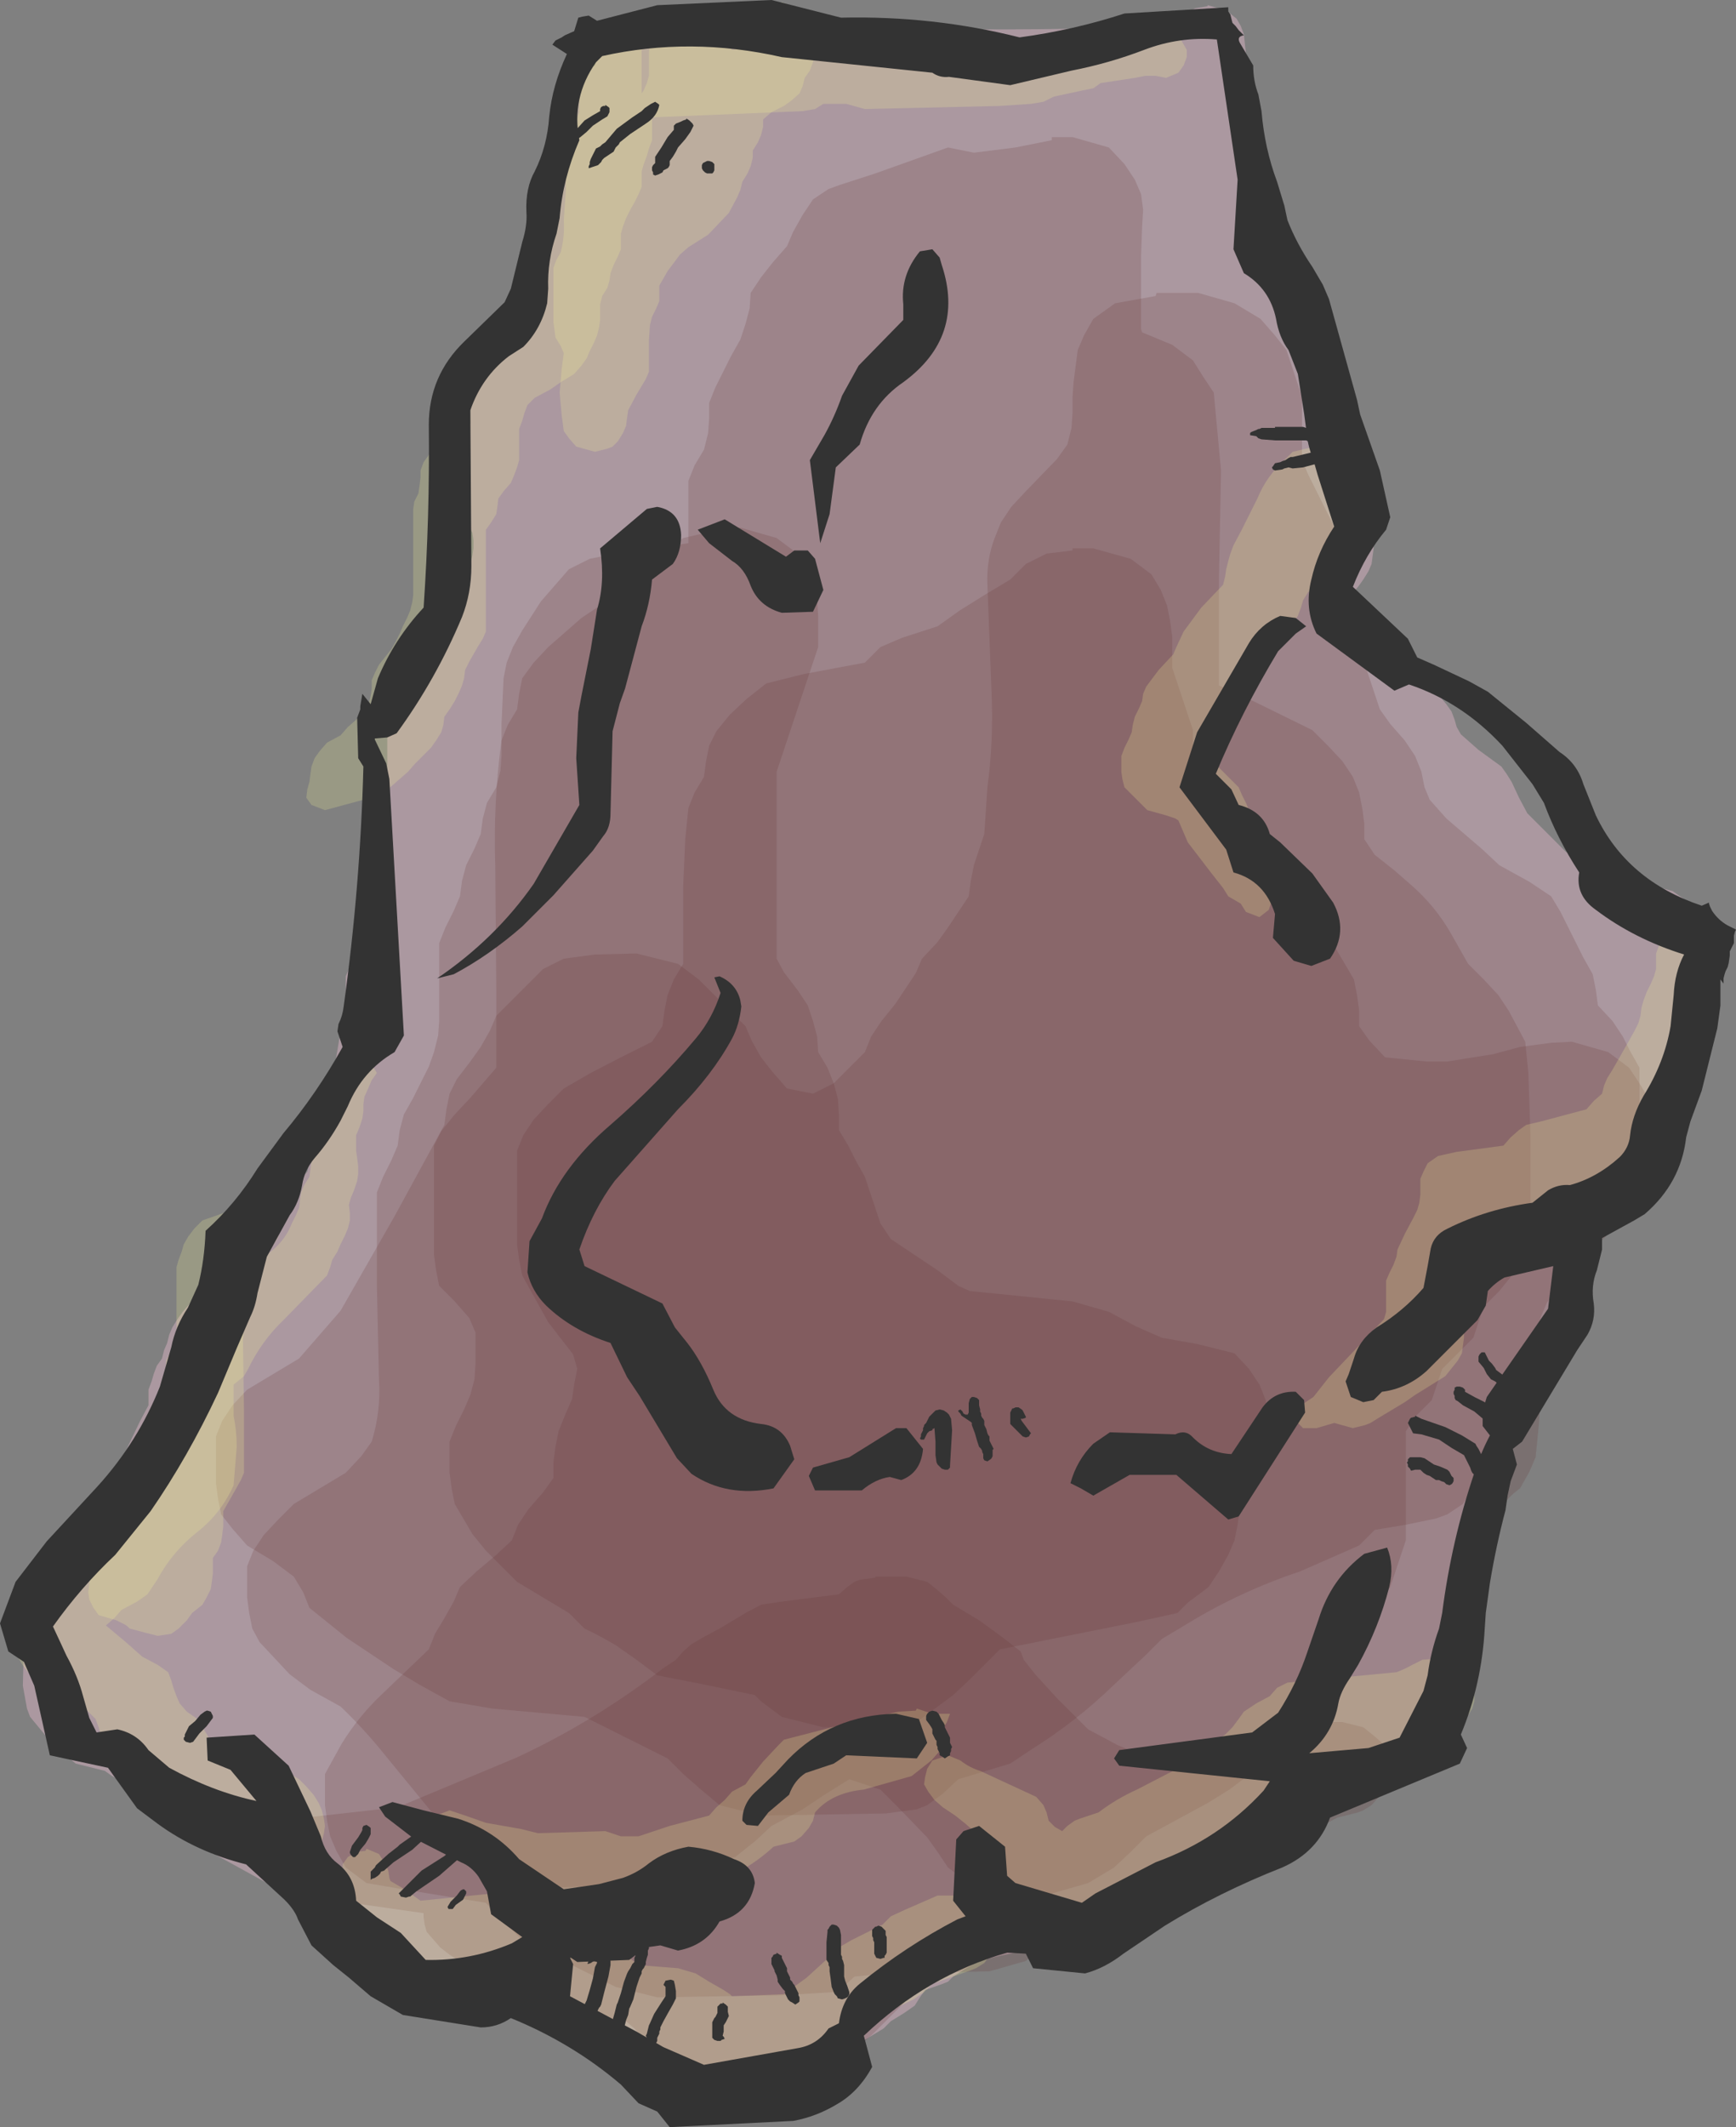 <?xml version="1.0" encoding="UTF-8" standalone="no"?>
<svg xmlns:xlink="http://www.w3.org/1999/xlink" height="102.4px" width="83.6px" xmlns="http://www.w3.org/2000/svg">
  <rect width="100%" height="100%" fill="#808080" stroke="none"/>
  <g transform="matrix(1.0, 0.0, 0.0, 1.0, 41.8, 51.2)">
    <path d="M17.95 -49.95 L18.1 -49.55 18.3 -47.7 18.25 -44.7 18.25 -41.7 18.4 -41.35 18.6 -40.95 18.75 -40.55 18.85 -40.2 18.85 -39.8 19.2 -39.4 19.7 -38.7 20.15 -37.95 20.35 -37.55 20.5 -37.2 20.6 -36.8 20.75 -36.45 20.85 -36.05 20.85 -35.7 20.85 -35.3 20.85 -34.95 21.0 -34.6 21.25 -34.2 21.35 -33.8 21.35 -33.45 21.35 -33.05 21.35 -32.7 21.4 -32.35 21.6 -31.95 21.75 -31.6 22.0 -31.2 22.1 -30.8 22.25 -30.45 22.5 -30.05 22.7 -29.7 22.85 -29.3 23.2 -28.95 23.5 -28.55 23.85 -27.8 24.25 -27.05 24.35 -26.7 24.35 -25.95 24.35 -24.8 24.25 -24.05 24.1 -23.7 23.85 -23.3 23.6 -22.95 23.25 -22.55 23.25 -22.3 23.75 -21.8 24.25 -21.45 24.5 -21.05 25.0 -20.65 25.35 -20.3 25.6 -19.95 25.75 -19.55 26.1 -19.2 26.9 -18.45 27.85 -17.3 28.1 -16.95 28.25 -16.55 28.35 -16.2 28.55 -15.85 29.4 -15.1 30.5 -14.3 30.75 -13.95 31.0 -13.55 31.35 -12.8 31.75 -12.05 32.1 -11.7 32.5 -11.3 33.25 -10.55 33.6 -10.2 34.25 -9.8 34.85 -9.4 35.1 -9.2 35.4 -9.1 36.25 -8.8 36.85 -8.55 37.85 -8.55 38.75 -8.3 39.25 -7.95 39.5 -7.55 39.75 -7.2 39.85 -6.8 39.85 -6.45 39.85 -5.7 39.85 -4.95 39.75 -4.55 39.6 -4.2 39.5 -3.8 39.25 -3.4 39.1 -3.05 38.85 -2.7 38.85 -2.3 38.85 -1.95 38.85 -1.55 38.85 -1.2 38.85 -0.8 38.75 -0.45 38.6 -0.05 38.75 0.3 38.85 0.7 38.85 1.05 38.85 1.45 38.85 1.8 38.85 2.2 38.25 3.35 Q37.3 4.6 35.75 5.25 L35.25 5.55 35.0 5.95 34.75 6.3 34.25 6.7 33.35 7.05 33.35 8.2 33.35 10.05 33.35 11.95 33.35 12.7 33.0 13.45 31.7 14.9 Q31.05 15.4 30.75 16.05 L30.6 16.45 30.35 16.8 30.35 17.2 30.35 17.55 30.25 17.95 30.0 18.7 29.6 19.8 29.35 20.55 29.35 20.95 29.35 21.3 29.35 21.7 29.35 22.05 29.25 22.45 29.1 22.8 29.0 23.2 28.85 23.55 28.85 23.95 28.85 24.7 28.85 25.8 28.85 26.55 28.75 26.95 28.6 27.3 28.5 27.7 28.25 28.1 28.1 28.45 27.75 29.2 27.5 29.55 27.4 29.95 27.35 30.3 27.35 30.7 27.2 31.05 27.0 31.45 26.75 31.8 26.25 32.15 25.5 32.55 25.1 32.95 20.75 35.2 18.0 36.7 17.6 37.1 17.25 37.45 16.85 37.85 16.25 38.2 15.6 38.6 15.25 38.95 14.85 39.35 14.25 39.7 13.5 40.1 13.1 40.35 12.35 40.45 11.5 40.7 10.95 41.05 10.25 41.45 9.85 41.7 9.6 41.8 8.6 42.1 7.85 42.45 7.35 42.7 7.1 42.8 6.35 42.95 5.35 43.2 4.65 43.6 4.1 43.95 3.85 44.2 3.6 44.3 2.75 44.6 2.5 44.95 2.25 45.35 1.75 45.7 1.1 46.1 0.75 46.45 -0.4 47.15 -2.75 48.7 -3.65 48.95 -4.15 48.95 -5.15 48.7 -5.65 48.35 -5.85 48.4 -6.15 48.7 -6.4 49.1 -6.9 49.45 -7.15 49.7 -7.4 49.8 -8.15 49.95 -8.65 49.95 -9.65 49.7 -10.15 49.45 -11.15 49.2 -11.9 48.8 -12.5 48.45 -12.9 48.1 -13.25 47.7 -13.5 47.35 -14.0 46.95 -14.4 46.55 -15.0 45.85 -15.5 45.45 -15.9 45.1 -16.65 44.7 -17.15 44.45 -18.15 44.2 -18.65 44.5 -19.15 44.85 -20.15 45.1 -20.65 45.05 -21.65 44.9 -22.65 44.7 -23.1 44.3 -23.25 44.1 -23.65 43.95 -24.65 43.7 -25.15 43.35 -25.4 42.95 -25.5 42.6 -25.6 42.2 -25.65 41.85 -25.85 41.5 -26.4 41.1 -26.75 40.7 -28.85 39.5 -31.4 38.1 -31.75 37.7 -32.15 37.35 -32.9 36.6 -33.25 36.2 -33.9 35.85 -34.5 35.45 -34.9 35.1 -35.65 34.7 -36.4 34.3 -36.75 34.05 -37.15 33.95 -38.15 33.7 -38.65 33.3 -39.4 32.6 -40.35 31.45 -40.5 31.05 -40.7 29.95 -40.65 28.05 -40.6 26.2 -40.5 25.8 -40.35 25.45 -40.15 25.05 -39.65 24.7 -38.9 24.3 -38.4 23.95 -38.15 23.6 -37.8 23.15 -37.4 22.45 -37.15 22.05 -37.1 21.7 -37.0 21.3 -36.85 20.95 -36.65 20.6 -36.3 20.15 -36.15 19.8 -36.1 19.45 -35.6 18.35 -35.05 17.2 -34.65 16.45 -34.65 16.05 -34.65 15.7 -34.5 15.3 -34.4 14.95 -34.25 14.55 -34.0 14.2 -33.9 13.8 -33.75 13.45 -33.65 13.05 -33.5 12.7 -33.25 12.3 -33.0 11.95 -32.65 11.55 -32.25 11.2 Q-32.0 10.3 -31.35 9.6 L-29.45 7.5 -28.4 6.3 -27.65 5.95 -27.3 5.55 -27.0 5.2 -26.9 4.8 -26.65 4.05 -26.25 2.95 -25.9 1.8 -25.65 1.45 -25.65 1.05 -25.65 -0.05 -25.4 -1.55 -25.15 -2.3 -25.15 -2.7 -25.15 -3.05 -25.15 -3.45 -25.15 -3.8 -25.15 -4.2 -25.0 -4.55 -24.75 -5.3 -24.4 -6.45 -24.15 -7.2 -23.9 -7.55 -23.75 -7.95 -23.4 -8.7 -23.15 -9.05 -23.15 -10.95 -23.15 -13.95 -23.15 -16.95 -23.0 -17.3 -22.75 -17.7 -22.65 -18.05 -22.5 -18.45 -22.25 -18.8 -22.0 -19.2 -21.9 -19.55 -21.75 -19.95 -21.5 -20.3 -21.25 -20.7 -21.0 -21.05 -20.75 -21.45 -20.65 -21.8 -20.5 -22.2 -20.4 -22.55 -20.15 -22.9 -19.75 -23.3 -19.4 -23.7 -19.15 -24.05 -19.05 -24.45 -19.0 -24.8 -19.0 -25.2 -19.05 -25.55 -19.25 -25.95 -19.4 -26.3 -19.45 -26.7 -19.5 -27.8 -19.5 -28.95 -19.5 -30.05 -19.35 -30.45 -19.15 -30.8 -19.15 -31.2 -19.15 -31.55 -19.15 -31.95 -19.0 -32.3 -18.75 -32.7 -18.65 -33.05 -18.65 -33.45 -18.6 -33.8 -18.5 -34.2 -18.35 -34.55 -18.15 -34.95 -17.65 -35.3 -16.9 -35.7 -16.15 -36.05 -15.95 -37.2 -16.0 -39.05 -15.95 -40.95 -15.9 -41.3 -15.75 -41.7 -15.55 -42.1 -15.4 -42.45 -15.0 -43.2 -15.0 -43.55 -14.85 -43.9 -14.5 -44.3 -14.5 -44.7 -14.5 -45.05 -14.5 -45.8 -14.5 -46.55 -14.35 -46.9 -14.0 -47.3 -13.65 -47.7 -13.15 -48.05 -13.05 -48.45 -13.0 -48.8 -12.9 -49.2 -12.7 -49.55 -12.4 -49.95 -12.0 -50.2 -11.75 -50.3 -11.15 -50.45 Q1.65 -49.45 14.6 -49.95 L14.85 -50.2 15.25 -50.55 15.75 -50.8 16.35 -50.9 16.35 -50.95 17.25 -50.7 17.75 -50.3 17.95 -49.95" fill="#ab98a0" fill-rule="evenodd" stroke="none"/>
    <path d="M-3.15 -40.85 L-2.65 -41.6 -1.9 -42.1 -1.35 -42.3 0.35 -42.85 3.85 -44.1 5.1 -43.85 7.1 -44.1 8.85 -44.45 8.85 -44.6 9.85 -44.6 11.6 -44.1 12.35 -43.3 12.85 -42.55 13.15 -41.85 13.25 -41.1 13.2 -40.3 13.15 -38.85 13.15 -36.6 13.15 -35.35 13.2 -35.2 14.65 -34.6 15.65 -33.85 16.15 -33.05 16.65 -32.3 17.0 -28.55 16.9 -23.3 16.9 -18.8 16.9 -18.3 16.9 -18.2 18.55 -17.45 21.4 -16.05 22.15 -15.3 22.85 -14.55 23.35 -13.8 23.65 -13.05 23.8 -12.3 23.9 -11.55 23.9 -10.8 24.4 -10.05 25.35 -9.3 26.15 -8.6 Q27.3 -7.6 28.05 -6.3 L28.9 -4.8 29.65 -4.05 30.35 -3.3 30.85 -2.55 31.65 -1.05 31.8 0.45 31.9 3.45 31.9 6.45 31.9 7.95 31.65 8.7 31.4 9.45 31.05 10.15 30.4 10.95 29.65 11.7 29.4 12.45 29.15 13.2 28.4 13.95 27.65 14.7 27.4 15.45 27.15 16.2 26.4 16.95 25.9 17.7 25.9 18.45 25.9 19.2 25.9 20.7 25.9 22.2 25.9 22.95 25.65 23.7 25.4 24.45 25.15 25.2 24.65 25.95 24.4 26.7 24.15 27.45 23.8 28.15 23.15 28.95 22.65 29.7 21.6 30.4 20.4 31.2 19.9 31.95 19.4 32.7 18.9 33.45 18.4 34.2 17.4 34.95 16.35 35.6 13.4 37.2 12.65 37.95 11.85 38.7 10.6 39.45 8.85 39.95 7.85 39.95 6.85 39.95 4.85 39.45 3.85 38.7 3.35 37.95 2.85 37.25 1.35 35.7 0.6 34.95 -0.9 34.45 -2.1 35.2 -3.15 35.9 -4.65 36.7 -5.4 37.4 -6.4 38.2 -8.15 38.7 -9.9 38.2 -10.65 38.7 -11.4 39.2 -11.9 39.4 -13.15 39.6 -16.15 39.7 -17.9 39.2 -20.3 36.9 -23.25 33.3 Q-24.25 32.05 -25.4 30.95 L-26.85 30.15 -27.85 29.4 -29.3 27.85 -29.65 27.2 -29.8 26.45 -29.9 25.7 -29.9 24.95 -29.9 24.2 -29.6 23.45 -29.1 22.7 -28.4 21.95 -27.65 21.2 -26.4 20.45 -25.15 19.7 -24.4 18.9 -23.9 18.2 Q-23.45 16.75 -23.55 15.2 L-23.65 10.7 -23.65 6.2 -23.35 5.45 -22.95 4.65 -22.65 3.95 -22.55 3.2 -22.35 2.45 -21.9 1.65 -21.15 0.15 -20.9 -0.55 -20.7 -1.35 -20.65 -2.05 -20.65 -3.55 -20.65 -5.05 -20.65 -5.8 -20.35 -6.55 -19.95 -7.35 -19.65 -8.05 -19.55 -8.8 -19.35 -9.55 -18.95 -10.35 -18.65 -11.05 -18.55 -11.8 -18.35 -12.55 -17.9 -13.3 -17.7 -14.1 -17.65 -14.8 -17.65 -16.3 -17.55 -18.55 -17.4 -19.3 -17.1 -20.05 -16.65 -20.85 -15.75 -22.25 -14.4 -23.8 -13.4 -24.3 -12.15 -24.55 -8.65 -25.05 -8.65 -25.8 -8.65 -26.55 -8.65 -27.3 -8.65 -28.05 -8.35 -28.8 -7.9 -29.55 -7.7 -30.35 -7.65 -31.05 -7.65 -31.8 -7.35 -32.55 -6.95 -33.35 -6.6 -34.05 -6.15 -34.85 -5.9 -35.6 -5.7 -36.35 -5.65 -37.1 -5.15 -37.85 -4.6 -38.55 -3.9 -39.35 -3.6 -40.05 -3.15 -40.85" fill="#663333" fill-opacity="0.2" fill-rule="evenodd" stroke="none"/>
    <path d="M0.6 -20.05 L1.65 -20.5 3.35 -21.05 4.4 -21.8 5.6 -22.55 6.85 -23.3 7.6 -24.05 8.6 -24.55 9.85 -24.7 9.85 -24.8 10.85 -24.8 12.65 -24.3 13.65 -23.55 14.1 -22.8 14.4 -22.05 14.55 -21.3 14.65 -20.55 14.65 -19.8 14.65 -19.05 14.9 -18.3 15.15 -17.55 15.4 -16.8 15.65 -16.05 15.65 -15.3 15.65 -14.55 16.1 -13.8 16.4 -13.05 16.75 -12.4 17.65 -11.6 18.9 -10.8 19.6 -10.05 20.15 -9.3 20.4 -8.55 20.65 -7.8 21.15 -7.1 21.9 -6.3 22.55 -5.5 23.4 -4.05 23.55 -3.3 23.65 -2.55 23.65 -1.8 24.15 -1.1 24.9 -0.3 26.9 -0.1 27.9 -0.1 30.1 -0.45 31.4 -0.8 32.9 -1.0 33.9 -1.05 35.65 -0.55 36.65 0.2 37.15 0.95 37.6 1.7 37.9 2.45 37.8 3.15 37.65 3.95 37.4 4.7 36.85 5.4 36.15 6.2 34.9 6.95 33.9 7.7 Q33.75 8.05 33.75 8.45 L33.9 9.2 34.05 9.95 34.15 10.7 34.05 11.45 33.85 12.15 33.35 12.9 32.65 13.7 32.45 14.45 32.4 15.2 32.4 15.95 32.3 17.45 32.15 18.95 31.85 19.65 31.4 20.45 Q30.9 20.8 30.55 21.3 30.4 21.55 30.4 21.95 L30.3 22.7 30.1 23.4 29.65 24.2 29.4 24.95 29.15 25.7 28.9 26.45 28.4 27.2 28.3 27.95 28.15 28.7 27.85 29.4 27.4 30.2 26.95 30.95 26.65 31.7 26.55 32.45 26.35 33.15 25.9 33.95 25.4 34.7 24.65 35.2 24.1 35.4 22.85 35.65 19.65 36.2 17.9 37.0 17.15 37.45 15.15 37.95 14.4 38.7 Q13.65 39.05 12.9 39.5 L11.85 40.15 9.35 41.7 8.6 42.4 7.6 43.2 5.85 43.7 0.9 43.8 -0.65 43.95 -1.15 44.4 -1.65 44.7 -4.15 44.85 -10.15 44.95 -12.15 44.45 -13.65 43.7 -15.15 42.95 -16.65 42.2 -17.4 41.45 -18.15 40.7 -18.4 40.4 -22.1 39.8 -24.15 39.45 -25.15 38.7 -25.6 37.9 -25.9 37.2 -26.05 36.45 -26.15 35.7 -26.15 34.95 -26.15 34.2 -25.35 32.75 Q-24.55 31.45 -23.45 30.4 L-21.15 28.2 -20.85 27.45 -20.4 26.7 -19.95 25.9 -19.65 25.2 -18.85 24.45 -17.9 23.65 -17.15 22.95 -16.85 22.2 -16.35 21.45 -15.65 20.65 -15.15 19.95 -15.15 19.2 -15.05 18.45 -14.9 17.7 -14.6 16.95 -14.25 16.15 -14.15 15.45 -14.0 14.7 -14.2 14.0 -15.4 12.45 -16.65 10.2 -16.8 9.45 -16.9 8.7 -16.9 7.2 -16.9 4.95 -16.9 4.2 -16.6 3.45 -16.1 2.7 -15.4 1.95 -14.65 1.2 -13.35 0.45 -11.9 -0.3 -10.4 -1.05 -9.9 -1.8 -9.8 -2.55 -9.65 -3.3 -9.35 -4.05 -8.9 -4.8 -8.9 -6.3 -8.9 -8.55 -8.8 -10.8 -8.65 -12.3 -8.35 -13.05 -7.9 -13.8 -7.8 -14.55 -7.65 -15.3 -7.3 -16.0 -6.65 -16.8 -5.85 -17.55 -4.9 -18.3 -3.1 -18.75 -0.15 -19.3 0.6 -20.05" fill="#663333" fill-opacity="0.2" fill-rule="evenodd" stroke="none"/>
    <path d="M-2.9 -18.55 L-3.4 -17.05 -4.15 -14.8 -4.4 -14.05 -4.4 -12.55 -4.4 -10.3 -4.4 -7.3 -4.4 -5.05 -4.05 -4.4 -3.4 -3.55 -2.9 -2.8 -2.65 -2.05 -2.45 -1.3 -2.4 -0.55 -1.95 0.2 -1.65 0.95 -1.45 1.7 -1.4 2.45 -1.4 3.2 -0.95 3.95 -0.6 4.65 -0.15 5.45 0.1 6.2 0.35 6.95 0.6 7.7 1.1 8.45 2.15 9.15 3.35 9.95 4.35 10.7 4.9 10.95 9.85 11.45 11.6 11.95 12.9 12.65 14.15 13.2 15.85 13.5 17.65 13.95 18.35 14.7 18.85 15.45 19.15 16.2 19.25 16.95 19.15 17.7 18.9 18.45 18.45 19.2 18.15 19.95 17.95 20.7 17.9 21.45 17.8 22.2 17.65 22.95 17.35 23.65 16.9 24.45 16.4 25.2 15.4 25.95 14.9 26.45 12.85 26.9 6.35 28.2 5.6 28.95 4.85 29.7 4.1 30.4 2.35 31.7 0.85 31.85 -2.15 31.95 -4.15 31.45 -5.15 30.7 -5.45 30.4 -8.1 29.85 -10.15 29.45 -11.15 28.7 -12.15 28.0 Q-12.9 27.55 -13.65 27.2 L-14.4 26.45 -15.65 25.7 -16.9 24.95 -17.65 24.2 -18.4 23.45 -19.05 22.65 -19.9 21.2 -20.05 20.45 -20.15 19.7 -20.15 18.95 -20.15 18.2 -19.85 17.45 -19.45 16.65 -19.15 15.95 -18.95 15.2 -18.9 14.45 -18.9 13.7 -18.9 12.95 -19.2 12.25 -19.9 11.45 -20.65 10.7 -20.8 9.95 -20.9 9.2 -20.9 7.7 -20.9 5.45 -20.9 3.95 -20.55 3.25 -19.9 2.45 -19.15 1.65 -17.9 0.2 -17.9 -3.55 -17.95 -9.55 Q-18.05 -12.6 -17.65 -15.55 L-17.35 -16.3 -16.9 -17.05 -16.8 -17.8 -16.65 -18.55 -16.1 -19.3 -15.4 -20.05 -13.8 -21.45 -11.4 -23.05 -10.65 -23.8 -9.85 -24.55 -8.9 -25.3 -7.15 -25.7 -7.15 -25.8 -6.15 -25.8 -4.4 -25.3 -3.4 -24.55 -2.95 -23.8 -2.65 -23.05 -2.45 -22.3 -2.4 -21.55 -2.4 -20.8 -2.4 -20.05 -2.65 -19.3 -2.9 -18.55" fill="#663333" fill-opacity="0.2" fill-rule="evenodd" stroke="none"/>
    <path d="M18.1 32.3 L18.85 32.2 20.85 31.9 21.85 31.7 22.85 31.7 23.85 31.95 24.35 32.35 24.75 32.7 24.85 33.05 25.0 33.45 25.1 33.85 25.1 34.2 25.0 34.55 24.85 34.95 24.6 35.3 24.25 35.7 23.85 35.95 23.6 36.05 22.6 36.3 21.85 36.7 21.35 36.95 21.1 37.05 20.6 37.2 20.1 37.35 19.25 37.6 18.9 37.95 18.6 38.3 18.25 38.7 17.85 38.95 17.6 39.05 16.6 39.35 15.85 39.7 14.0 40.45 11.85 41.45 11.6 41.55 10.85 41.65 9.75 41.7 9.35 41.95 9.1 42.05 8.35 42.2 7.35 41.95 6.85 41.6 6.35 41.2 5.85 41.45 4.9 41.85 4.25 42.2 3.85 42.6 3.5 42.95 2.75 43.7 2.35 44.1 2.0 44.45 1.85 44.85 1.75 45.2 1.35 45.6 1.0 45.95 0.25 46.7 -0.15 47.05 -0.65 47.45 -1.65 47.7 -2.65 47.95 -3.65 48.2 -8.15 48.2 -9.15 47.95 -9.65 47.6 -10.15 47.25 Q-10.5 47.0 -10.9 46.85 L-11.25 46.45 -11.65 46.1 -12.15 45.95 -12.4 46.05 -13.15 46.2 -14.15 45.95 -14.65 45.55 -15.0 45.2 -15.25 44.95 -15.4 44.9 -16.65 44.65 -17.65 44.45 -18.4 44.05 -19.0 43.7 -19.4 43.35 -20.15 42.9 -20.6 42.55 -21.25 41.8 -21.35 41.45 -21.4 41.1 -21.4 40.9 -26.65 40.15 -27.5 39.95 -28.0 39.6 -28.25 39.2 -28.35 38.8 -28.4 38.45 -28.4 38.1 -28.35 37.7 -28.25 37.3 -28.1 37.0 -27.75 36.55 -27.25 36.3 -26.65 36.25 -22.65 35.8 -16.9 33.4 Q-13.15 31.65 -9.85 29.1 L-9.25 28.7 -8.9 28.3 -8.5 27.95 -7.9 27.6 -7.15 27.2 -5.9 26.45 -5.15 26.05 -4.15 25.9 -1.4 25.55 -1.0 25.2 -0.65 24.95 -0.4 24.85 0.35 24.75 0.35 24.7 1.85 24.7 2.85 24.95 3.35 25.35 3.75 25.7 4.1 26.05 4.85 26.5 5.35 26.8 6.45 27.6 7.35 28.3 7.5 28.7 8.05 29.4 9.1 30.55 10.25 31.7 10.6 32.05 11.35 32.45 12.0 32.8 12.6 33.05 16.85 32.95 17.6 32.55 18.1 32.3" fill="#663333" fill-opacity="0.2" fill-rule="evenodd" stroke="none"/>
    <path d="M13.9 -37.1 L15.9 -37.1 17.65 -36.6 18.9 -35.85 19.6 -35.05 20.15 -34.35 20.4 -33.6 20.65 -32.85 20.9 -32.1 20.9 -31.35 20.9 -30.6 20.9 -29.8 20.9 -29.05 21.2 -28.35 21.6 -27.55 21.95 -26.85 22.35 -26.05 22.65 -25.3 22.8 -24.55 22.9 -23.8 22.9 -23.05 22.9 -22.3 23.15 -21.55 23.4 -20.8 23.65 -20.05 24.15 -18.55 24.65 -17.05 25.15 -16.35 25.85 -15.55 26.35 -14.8 26.65 -14.05 26.8 -13.3 27.05 -12.7 27.85 -11.8 29.6 -10.3 30.4 -9.55 31.85 -8.75 32.9 -8.05 33.35 -7.3 33.7 -6.6 34.1 -5.8 34.45 -5.1 34.9 -4.3 35.05 -3.55 35.15 -2.8 35.85 -2.05 36.35 -1.3 36.7 -0.6 37.15 0.2 37.15 0.95 37.15 1.7 37.15 2.45 37.15 3.95 37.15 5.45 36.85 6.15 36.45 6.95 36.15 7.7 35.4 8.45 34.65 9.2 33.9 9.95 32.7 11.5 32.4 12.2 32.2 12.95 32.15 13.7 32.15 14.45 31.85 15.15 31.4 15.95 30.65 17.45 29.55 19.65 28.65 21.2 27.9 21.7 27.35 21.9 25.9 22.2 24.4 22.45 23.65 23.2 20.8 24.45 Q17.95 25.4 15.4 26.95 L14.15 27.7 13.4 28.45 11.85 29.9 Q10.05 31.65 7.9 33.0 L6.85 33.7 4.35 34.45 3.6 35.15 2.85 35.7 2.35 35.9 0.85 36.1 -5.15 36.2 -7.15 35.7 -8.1 34.9 -8.9 34.2 -9.65 33.45 -11.15 32.7 -12.65 31.95 -13.65 31.45 -18.1 31.05 -20.15 30.7 -21.6 29.9 -22.85 29.15 -25.1 27.65 -26.9 26.2 -27.2 25.45 -27.65 24.7 -28.65 23.95 -29.9 23.2 -30.6 22.4 -31.15 21.7 -31.3 20.95 -31.4 20.2 -31.4 19.45 -31.4 18.7 -31.4 17.95 -31.1 17.2 -30.6 16.45 -29.9 15.7 -28.65 14.95 -27.4 14.2 -25.4 11.9 -22.8 7.35 -20.4 2.95 -20.3 2.2 -20.15 1.45 -19.8 0.75 -19.15 -0.1 -18.65 -0.8 -18.2 -1.6 -17.9 -2.3 -17.15 -3.05 -16.4 -3.8 -15.65 -4.55 -14.65 -5.05 -13.15 -5.25 -11.15 -5.3 -9.15 -4.8 -8.15 -4.05 -7.4 -3.3 -6.65 -2.55 -5.9 -1.8 -5.6 -1.1 -5.15 -0.3 -4.6 0.4 -3.9 1.2 -2.65 1.45 -1.65 0.95 -0.9 0.2 -0.15 -0.55 0.15 -1.3 0.65 -2.05 1.3 -2.85 2.3 -4.35 2.6 -5.05 3.35 -5.85 3.85 -6.55 4.35 -7.3 4.85 -8.05 4.95 -8.8 5.1 -9.55 5.35 -10.3 5.6 -11.05 5.75 -13.3 Q6.05 -15.5 5.95 -17.85 L5.75 -23.05 Q5.7 -24.25 6.1 -25.3 L6.4 -26.05 6.9 -26.8 7.6 -27.55 9.1 -29.1 9.6 -29.8 9.8 -30.6 9.85 -31.35 9.85 -32.1 9.9 -32.8 10.1 -34.35 10.4 -35.05 10.85 -35.85 11.9 -36.6 13.85 -36.95 13.9 -37.1" fill="#663333" fill-opacity="0.2" fill-rule="evenodd" stroke="none"/>
    <path d="M-4.15 -51.1 L-3.55 -50.85 -3.3 -50.45 -3.15 -50.1 -3.05 -49.7 -2.8 -49.3 -2.65 -48.95 -2.6 -48.55 -2.65 -48.2 -2.8 -47.8 -3.05 -47.45 -3.15 -47.05 -3.3 -46.7 -3.7 -46.35 -4.05 -46.1 -4.65 -45.8 -5.05 -45.45 -5.05 -45.1 -5.15 -44.7 -5.3 -44.35 -5.55 -43.95 -5.55 -43.6 -5.65 -43.2 -5.8 -42.85 -6.05 -42.45 -6.15 -42.05 -6.3 -41.7 -6.7 -40.95 -7.7 -39.9 -8.65 -39.3 -9.05 -38.95 -9.65 -38.15 -10.05 -37.45 -10.05 -37.05 -10.05 -36.7 -10.2 -36.35 -10.4 -35.95 -10.5 -35.55 -10.55 -34.8 -10.55 -34.05 -10.55 -33.3 -10.7 -32.95 -11.15 -32.2 -11.55 -31.45 -11.6 -31.1 -11.65 -30.7 -11.8 -30.35 -12.05 -29.95 -12.3 -29.7 -12.55 -29.6 -13.15 -29.45 -14.05 -29.7 -14.4 -30.1 -14.65 -30.45 -14.75 -31.2 -14.85 -32.3 -14.75 -33.45 -14.65 -34.2 -14.8 -34.55 -15.05 -34.95 -15.15 -35.7 -15.15 -36.8 -15.15 -37.95 -15.15 -38.3 -15.0 -38.7 -14.8 -39.05 Q-14.6 -39.8 -14.65 -40.6 L-14.55 -42.05 -14.55 -43.6 -14.55 -43.95 -14.4 -44.3 -14.3 -44.7 -14.15 -45.05 -14.05 -45.45 -13.9 -45.8 -13.9 -46.2 -13.9 -46.55 -13.9 -46.95 -13.9 -47.3 -13.75 -47.7 -13.55 -48.1 -13.4 -48.45 -13.4 -48.8 -13.25 -49.15 -12.9 -49.6 -12.15 -49.85 -11.55 -49.6 -11.2 -49.2 -10.9 -48.8 -10.9 -48.45 -10.9 -47.7 -10.9 -46.95 -10.9 -46.7 -10.8 -46.85 -10.65 -47.2 -10.55 -47.55 -10.55 -47.95 -10.55 -48.3 -10.55 -48.7 -10.5 -49.05 -10.3 -49.45 -9.9 -49.7 -9.8 -49.8 -9.15 -49.95 -8.45 -49.65 -8.15 -49.45 -7.65 -49.45 -6.9 -49.2 -6.55 -48.8 Q-6.35 -48.8 -6.25 -48.9 -5.85 -49.2 -5.6 -49.6 L-5.15 -50.3 -4.9 -50.7 -4.65 -50.9 -4.2 -51.0 -4.15 -51.1" fill="#ffff99" fill-opacity="0.2" fill-rule="evenodd" stroke="none"/>
    <path d="M11.35 -49.85 L12.6 -49.95 13.35 -50.2 14.1 -49.9 14.85 -49.6 15.15 -49.15 15.35 -48.8 15.35 -48.45 15.2 -48.05 14.95 -47.7 14.35 -47.45 13.85 -47.55 13.35 -47.55 12.85 -47.45 11.2 -47.2 10.85 -46.95 10.35 -46.85 8.95 -46.55 8.45 -46.3 7.85 -46.2 6.35 -46.1 -0.15 -45.95 -1.05 -46.2 -2.15 -46.2 -2.55 -45.95 -3.15 -45.85 -10.4 -45.55 -10.4 -45.2 -10.4 -44.8 -10.4 -44.45 -10.55 -44.05 -10.65 -43.7 -10.8 -43.3 -10.9 -42.95 -10.9 -42.55 -10.9 -42.2 -11.05 -41.85 -11.25 -41.45 -11.45 -41.1 -11.65 -40.7 -11.8 -40.3 -11.9 -39.95 -11.9 -39.55 -11.9 -39.2 -12.05 -38.85 -12.25 -38.45 -12.4 -38.05 -12.45 -37.7 -12.55 -37.35 -12.8 -36.95 -12.9 -36.55 -12.9 -36.2 -12.9 -35.8 -12.95 -35.45 -13.05 -35.05 -13.2 -34.7 -13.4 -34.3 -13.55 -33.95 -13.8 -33.6 -14.15 -33.2 -14.8 -32.8 -15.3 -32.45 -16.05 -32.05 -16.4 -31.7 -16.55 -31.3 -16.65 -30.95 -16.8 -30.55 -16.8 -30.2 -16.8 -29.8 -16.8 -29.45 -16.8 -29.05 -16.9 -28.7 -17.05 -28.3 -17.2 -27.95 -17.55 -27.55 -17.8 -27.2 -17.85 -26.8 -17.9 -26.45 -18.15 -26.05 -18.4 -25.7 -18.4 -25.3 -18.4 -24.95 -18.4 -24.2 -18.4 -23.8 -18.4 -23.45 -18.4 -23.05 -18.4 -22.7 -18.4 -22.3 -18.4 -21.95 -18.4 -21.2 -18.4 -20.8 -18.55 -20.45 -18.8 -20.05 -19.0 -19.7 -19.2 -19.35 -19.4 -18.95 -19.45 -18.55 -19.55 -18.2 -19.7 -17.85 -19.9 -17.45 -20.15 -17.05 -20.4 -16.7 -20.45 -16.3 -20.55 -15.95 -20.8 -15.55 -21.05 -15.2 -21.8 -14.45 -22.15 -14.05 -22.55 -13.7 -22.95 -13.35 -23.3 -13.05 -23.55 -12.95 -24.3 -12.7 -26.15 -12.2 -26.8 -12.45 -27.05 -12.8 -27.0 -13.2 -26.9 -13.55 -26.85 -13.95 -26.8 -14.3 -26.65 -14.7 -26.4 -15.05 -26.05 -15.45 -25.4 -15.8 -25.05 -16.2 -24.65 -16.55 -24.3 -16.95 -24.05 -17.3 -23.95 -17.7 -23.9 -18.05 -23.9 -18.45 -23.75 -18.8 -23.55 -19.2 -22.95 -19.95 -22.75 -20.3 -22.55 -20.7 -22.4 -21.05 -22.2 -21.45 -22.05 -21.8 -21.95 -22.2 -21.9 -22.55 -21.9 -23.3 -21.9 -23.7 -21.9 -24.05 -21.9 -24.45 -21.9 -24.8 -21.9 -25.2 -21.9 -25.55 -21.9 -26.3 -21.9 -26.7 -21.85 -27.05 -21.65 -27.45 -21.6 -27.8 -21.55 -28.2 -21.55 -28.55 -21.4 -28.95 -21.15 -29.3 -20.95 -29.7 -20.75 -30.05 -20.55 -30.45 -20.55 -30.8 -20.55 -31.2 -20.55 -31.55 -20.55 -31.95 -20.5 -32.3 -20.4 -32.7 -20.25 -33.05 -20.05 -33.45 -19.65 -34.15 -19.3 -34.55 -18.9 -34.95 -18.55 -35.3 -18.05 -35.7 -17.2 -35.95 -16.55 -36.2 -16.45 -36.6 -16.4 -36.95 -16.4 -37.3 -16.3 -37.7 -16.15 -38.05 -15.9 -38.8 -15.8 -39.2 -15.65 -39.55 -15.55 -39.95 -15.4 -40.3 -15.4 -40.7 -15.4 -41.05 -15.4 -41.45 -15.4 -41.8 -15.4 -42.2 -15.35 -42.55 -15.15 -42.95 -15.05 -43.3 -14.95 -43.7 -14.9 -44.05 -14.75 -44.45 -14.55 -44.8 -14.45 -45.2 -14.4 -45.55 -14.4 -46.3 -14.4 -46.7 -14.4 -47.05 -14.4 -47.45 -14.4 -47.8 -14.3 -48.2 -14.15 -48.55 -13.95 -48.95 -13.75 -49.3 -13.55 -49.7 -13.05 -50.1 -12.2 -50.25 -12.15 -50.35 -11.15 -50.3 -8.2 -50.1 -7.3 -49.95 -4.15 -49.85 -0.65 -49.7 0.1 -49.55 6.35 -49.25 8.85 -49.45 9.35 -49.5 10.1 -49.6 10.85 -49.85 11.35 -49.85" fill="#ffff99" fill-opacity="0.2" fill-rule="evenodd" stroke="none"/>
    <path d="M-28.35 7.7 L-28.3 8.05 -28.45 8.45 -28.7 8.8 -29.55 9.55 -29.75 9.95 -29.9 10.3 -30.1 13.3 -30.05 16.7 -30.05 19.7 -30.2 20.05 -30.65 20.85 -31.05 21.55 -31.05 21.95 -31.05 22.3 -31.1 22.7 -31.15 23.05 -31.3 23.45 -31.55 23.8 -31.55 24.2 -31.55 24.55 -31.6 24.95 -31.65 25.3 -31.85 25.7 -32.05 26.05 -32.55 26.45 -32.8 26.8 -33.2 27.2 -33.55 27.45 -34.2 27.55 -34.8 27.4 -35.55 27.2 Q-35.7 27.05 -35.8 27.0 L-36.2 26.8 -37.05 26.55 -37.3 26.2 -37.5 25.8 -37.55 25.45 -37.5 25.05 -37.45 24.7 -37.3 24.3 -37.2 23.95 -36.95 23.55 -36.8 23.2 -36.75 22.8 -36.65 22.45 -36.45 22.05 -35.8 21.7 -35.8 21.3 -35.8 20.95 -35.8 20.55 -35.8 20.2 -35.8 19.8 -35.7 19.5 -35.15 18.7 -34.55 18.05 -34.3 17.95 -33.45 17.7 Q-33.2 16.4 -33.25 15.05 L-33.3 12.45 -33.3 9.8 -33.2 9.45 -33.05 9.05 -32.95 8.7 -32.75 8.35 -32.45 7.95 -32.05 7.55 -31.05 7.2 -30.55 6.8 -29.65 6.55 -29.05 6.55 -28.65 6.55 -28.4 6.55 -28.15 6.95 -28.4 7.3 -28.35 7.7" fill="#ffff99" fill-opacity="0.2" fill-rule="evenodd" stroke="none"/>
    <path d="M-23.65 0.45 L-23.9 0.8 -24.05 1.15 -24.25 1.6 -24.3 1.95 -24.3 2.3 -24.35 2.65 -24.5 3.1 -24.65 3.45 -24.65 3.8 -24.65 4.2 -24.6 4.55 -24.55 4.95 -24.55 5.3 -24.6 5.65 -24.75 6.1 -24.9 6.45 -25.0 6.8 -24.95 7.2 -24.95 7.55 -25.05 7.95 -25.2 8.3 -25.4 8.7 -25.55 9.05 -25.8 9.45 -25.9 9.8 -26.05 10.2 -28.15 12.35 Q-29.2 13.35 -29.85 14.7 L-30.05 15.05 -30.55 15.45 -30.55 16.95 Q-30.4 17.7 -30.4 18.45 L-30.55 20.3 Q-31.15 21.65 -32.3 22.55 -33.5 23.5 -34.2 24.8 L-34.7 25.55 -35.2 25.9 -35.95 26.3 -36.3 26.7 -36.7 27.05 -35.8 27.8 -34.95 28.55 -34.2 28.95 -33.7 29.3 -33.55 29.7 -33.45 30.05 -33.3 30.45 -33.15 30.8 -32.8 31.2 -32.3 31.55 -32.05 31.95 -31.8 32.35 -31.65 32.7 -31.05 33.05 -30.55 33.3 Q-29.2 33.4 -28.05 34.05 L-27.4 34.45 -27.05 34.8 -26.7 35.2 -26.45 35.6 -26.3 35.95 -26.2 36.35 -26.15 36.7 -26.2 37.05 -26.3 37.45 -26.45 37.8 -26.7 38.2 -27.05 38.55 -27.4 38.8 -28.15 38.95 -29.15 38.7 -29.65 38.3 -30.05 37.95 -30.15 37.7 -30.3 37.6 -31.15 37.4 -32.15 37.2 -33.7 36.45 -34.45 36.05 -34.8 35.7 -35.15 35.3 -35.45 34.95 -35.55 34.55 -35.7 34.2 -35.95 33.8 -36.05 33.45 -36.2 33.05 -36.55 32.7 -36.95 32.3 -37.05 31.95 -37.2 31.55 -37.55 31.2 -38.05 30.85 -38.8 30.45 -39.2 30.05 -39.8 29.7 -40.45 29.3 -40.75 28.9 -40.95 28.55 -41.0 27.8 -41.0 27.05 -40.95 26.3 -40.75 25.95 -40.45 25.55 -40.05 25.2 -39.7 24.8 -39.55 24.45 -39.45 24.05 -39.05 23.7 -38.55 23.35 -37.8 22.95 -36.2 21.45 -34.35 19.55 -34.05 19.2 Q-33.85 18.45 -33.95 17.7 L-33.9 16.2 -33.8 14.3 -33.45 13.6 -32.8 12.8 -32.45 12.45 -32.3 12.05 -32.15 11.7 -31.4 11.0 -30.8 10.6 -30.15 10.3 -28.95 9.2 Q-28.1 8.6 -27.75 7.7 L-27.55 7.3 -27.4 6.95 -27.35 6.55 -27.3 6.2 -27.15 5.85 -26.9 5.45 -26.8 4.7 -26.7 3.95 -26.65 3.2 -26.4 2.8 -26.15 2.45 -26.1 2.05 -26.05 1.7 -26.05 1.3 -25.85 1.0 -25.4 0.6 -24.8 0.2 -24.15 0.1 -23.9 0.05 -23.65 0.45" fill="#ffff99" fill-opacity="0.2" fill-rule="evenodd" stroke="none"/>
    <path d="M-12.15 47.3 L-13.05 47.05 -13.9 46.3 -15.2 45.2 -15.8 44.8 -16.15 44.4 -16.3 44.05 -16.45 43.95 -17.8 43.8 -18.7 44.0 -20.65 44.05 -21.55 43.8 -22.05 43.5 -23.55 42.7 -23.95 42.35 -24.45 41.95 -25.05 41.55 -25.3 41.2 -25.5 40.8 -25.55 40.45 -25.5 40.1 -25.4 39.7 -25.3 39.3 -25.3 38.95 -25.3 38.55 -25.05 38.2 -24.65 37.95 -24.2 37.9 -24.15 37.8 -23.55 38.05 -23.3 38.45 -23.1 38.85 -23.05 39.2 -23.0 39.35 -22.4 39.7 -21.9 40.05 -21.55 40.3 -17.55 39.9 -16.65 39.7 -15.8 39.95 -14.3 40.45 -13.95 40.85 -13.7 41.2 -13.5 41.55 -13.3 41.95 -12.8 42.3 -11.45 43.1 -11.15 43.3 -11.05 43.4 -9.15 43.55 -8.3 43.8 -7.65 44.2 -6.95 44.6 -6.65 44.8 -6.55 44.9 -4.05 44.8 -2.95 44.0 -1.8 42.95 -1.4 42.55 -0.8 42.2 0.7 41.45 1.1 41.05 1.75 40.75 3.35 40.05 4.35 40.05 5.2 40.3 5.7 40.7 5.95 41.1 6.1 41.45 6.2 41.85 6.2 42.2 6.1 42.55 5.85 42.95 5.6 43.3 5.2 43.55 4.95 43.65 3.95 44.0 3.1 44.3 2.7 44.7 2.2 45.05 1.35 45.45 Q0.95 45.65 0.6 45.8 L0.2 46.2 -0.15 46.55 -0.2 46.95 -0.25 47.35 -0.3 47.7 -0.45 48.05 -0.65 48.45 -0.9 48.8 -1.3 49.05 Q-3.9 50.0 -6.8 49.55 L-7.65 49.8 -9.15 49.8 -10.05 49.55 -10.55 49.2 -10.9 48.8 -11.05 48.45 -11.05 48.05 -11.0 47.7 -10.9 47.45 -12.15 47.3" fill="#ffff99" fill-opacity="0.2" fill-rule="evenodd" stroke="none"/>
    <path d="M1.45 31.2 L2.3 31.15 2.35 31.05 3.1 31.3 3.6 31.3 3.95 31.3 3.8 31.7 3.6 32.05 3.65 32.45 3.6 32.8 3.4 33.15 3.05 33.55 2.1 34.3 -0.2 34.95 Q-1.75 35.1 -2.55 36.05 L-2.65 36.45 -2.85 36.8 -3.2 37.2 -3.55 37.45 -4.55 37.7 Q-5.9 38.95 -7.65 39.5 L-10.65 40.45 -12.15 40.45 -13.0 40.15 -13.3 39.95 -14.15 39.85 -15.65 39.7 -16.4 39.4 -16.65 39.2 -18.15 39.05 -19.65 38.4 Q-20.55 38.0 -21.1 37.25 L-21.15 36.95 -21.1 36.6 -20.8 36.2 -20.15 35.95 -19.4 36.2 -18.4 36.55 -16.7 36.85 -15.9 37.05 -12.65 36.95 -11.9 37.2 -11.05 37.2 -9.55 36.7 -7.65 36.2 -7.3 35.8 -6.9 35.45 -6.55 35.05 -5.9 34.7 -5.65 34.35 -5.05 33.6 -4.3 32.8 -4.05 32.55 -1.15 31.8 1.45 31.2" fill="#ffff99" fill-opacity="0.2" fill-rule="evenodd" stroke="none"/>
    <path d="M37.1 -1.95 L37.2 -2.3 37.25 -2.7 37.35 -3.05 37.5 -3.45 37.7 -3.85 37.85 -4.2 37.95 -4.55 37.95 -4.95 37.95 -5.3 38.1 -5.7 38.35 -6.05 38.8 -6.25 38.85 -6.3 39.6 -6.05 39.85 -5.65 39.85 -5.3 39.75 -4.95 39.75 -4.55 39.8 -4.2 39.95 -3.45 39.8 -3.1 39.6 -2.7 39.45 -2.3 39.5 -1.95 39.55 -1.55 39.6 -1.2 39.35 -0.8 39.2 -0.45 38.95 -0.05 38.85 0.3 38.7 0.7 38.6 1.05 38.35 1.45 38.25 1.8 38.2 2.2 37.7 2.95 36.9 4.4 Q36.6 5.1 35.95 5.45 L35.35 5.6 33.85 6.05 32.95 6.3 32.8 6.7 32.55 7.05 32.2 7.45 31.35 7.65 30.2 7.95 30.1 8.3 29.95 8.7 29.85 9.05 29.6 9.45 29.45 9.8 29.2 10.2 29.2 10.55 29.1 10.95 28.95 11.3 28.7 11.7 28.7 12.05 28.7 12.45 28.7 13.2 28.6 13.95 28.4 14.3 27.8 15.05 26.35 15.95 25.85 16.3 24.6 17.05 24.2 17.3 23.95 17.4 23.35 17.55 22.45 17.3 21.6 17.55 20.95 17.55 20.6 17.2 20.65 16.85 20.85 16.45 21.45 16.05 22.2 15.1 24.1 13.1 24.85 12.3 24.95 11.95 24.95 11.55 24.95 11.2 24.95 10.8 24.95 10.45 25.1 10.1 25.3 9.7 25.45 9.3 25.5 8.95 25.85 8.2 26.25 7.45 26.45 7.05 26.55 6.7 26.6 6.3 26.6 5.95 26.6 5.55 26.75 5.2 26.95 4.8 27.45 4.45 28.35 4.25 30.6 3.95 30.95 3.55 31.35 3.2 31.7 2.95 32.35 2.8 34.6 2.2 34.95 1.8 35.35 1.45 35.45 1.05 35.6 0.7 35.85 0.3 36.25 -0.4 36.9 -1.55 37.1 -1.95" fill="#ffff99" fill-opacity="0.2" fill-rule="evenodd" stroke="none"/>
    <path d="M17.25 -23.8 L17.35 -24.2 17.45 -24.55 17.6 -24.95 18.0 -25.7 18.75 -27.2 Q19.2 -28.3 20.1 -29.1 L20.45 -29.45 21.3 -29.65 21.35 -29.7 22.35 -29.7 23.1 -29.45 23.6 -29.05 23.85 -28.7 24.1 -28.3 24.3 -27.95 24.45 -27.55 24.3 -27.2 24.1 -26.8 24.0 -26.45 23.95 -26.05 23.85 -25.7 23.7 -25.35 23.45 -24.95 23.2 -24.55 23.0 -24.2 22.85 -23.8 22.45 -23.45 21.95 -23.1 21.2 -22.7 20.95 -22.3 20.85 -21.95 20.7 -21.55 20.45 -21.2 20.2 -20.85 19.85 -20.45 19.2 -19.7 19.05 -19.35 18.85 -18.95 18.55 -18.6 17.85 -17.8 17.2 -17.45 16.65 -17.0 16.45 -16.7 16.45 -16.3 16.3 -15.95 16.1 -15.55 16.05 -15.25 16.35 -14.8 17.1 -14.05 17.85 -13.3 18.0 -12.95 18.2 -12.55 18.35 -12.2 18.45 -11.8 18.6 -11.45 18.7 -11.05 18.85 -10.7 19.1 -10.3 19.35 -9.95 19.55 -9.55 19.7 -9.2 19.65 -8.85 19.5 -8.45 19.35 -8.05 19.4 -7.7 19.3 -7.4 18.85 -7.05 18.2 -7.3 17.95 -7.7 17.35 -8.05 17.1 -8.45 16.55 -9.15 15.4 -10.65 14.95 -11.7 14.8 -11.8 14.35 -11.95 13.45 -12.2 13.1 -12.55 12.7 -12.95 12.35 -13.3 12.25 -13.7 12.2 -14.05 12.2 -14.45 12.2 -14.8 12.35 -15.2 12.55 -15.6 12.7 -15.95 12.75 -16.3 12.85 -16.7 13.05 -17.1 13.2 -17.45 13.25 -17.8 13.4 -18.15 14.0 -18.95 14.7 -19.7 14.85 -20.05 15.2 -20.8 16.05 -21.95 17.1 -23.05 17.2 -23.45 17.25 -23.8" fill="#ffff99" fill-opacity="0.2" fill-rule="evenodd" stroke="none"/>
    <path d="M27.35 28.55 L28.2 28.8 28.7 29.2 28.95 29.6 29.1 29.95 29.2 30.3 29.2 30.7 29.1 31.05 28.85 31.45 28.55 31.8 28.2 32.2 27.7 32.55 26.85 32.95 26.45 33.2 22.85 33.35 22.2 33.45 22.45 33.85 22.6 34.2 22.6 34.55 22.55 34.95 22.45 35.3 22.3 35.7 22.05 36.05 21.7 36.45 21.35 36.8 20.6 37.2 20.2 37.45 19.95 37.55 18.95 37.8 18.55 38.2 18.2 38.45 17.95 38.55 16.95 38.8 16.45 39.05 15.85 39.15 14.85 39.25 14.1 39.3 12.95 39.9 Q11.95 40.35 11.1 40.95 L10.6 41.3 9.85 41.55 8.35 41.55 7.45 41.3 7.1 40.95 6.85 40.55 6.75 40.2 6.7 39.85 6.6 39.45 6.45 39.05 6.35 38.7 6.35 38.3 6.35 37.95 6.1 37.55 5.95 37.3 5.8 37.25 5.1 36.95 4.7 36.6 4.2 36.2 3.6 35.8 3.2 35.45 2.9 35.05 2.7 34.7 2.75 34.35 2.85 33.95 3.1 33.55 3.85 33.3 4.45 33.55 Q4.9 33.9 5.4 34.05 L8.1 35.3 8.45 35.7 8.6 36.05 8.7 36.45 9.0 36.75 9.35 36.95 9.6 36.7 9.95 36.45 10.2 36.35 11.1 36.05 Q11.95 35.4 12.95 34.95 L15.85 33.45 16.2 33.05 16.6 32.7 17.2 32.3 17.55 31.95 17.85 31.55 18.1 31.2 18.7 30.8 19.35 30.45 19.7 30.05 20.2 29.8 25.45 29.3 Q25.85 29.15 26.2 28.95 L26.7 28.7 27.35 28.65 27.35 28.55" fill="#ffff99" fill-opacity="0.2" fill-rule="evenodd" stroke="none"/>
    <path d="M-1.05 33.3 L-1.65 33.7 -3.0 34.15 Q-3.55 34.5 -3.8 35.2 L-4.8 36.05 -5.3 36.7 -5.85 36.65 -6.05 36.45 Q-6.05 35.6 -5.35 35.0 L-4.45 34.15 -3.85 33.5 Q-1.75 31.35 1.35 31.3 L2.45 31.55 2.85 32.7 2.35 33.45 -1.05 33.3 M1.35 17.55 L1.85 17.55 2.65 18.55 Q2.55 19.7 1.6 20.05 L1.05 19.9 Q0.35 20.0 -0.3 20.55 L-2.55 20.55 -2.85 19.85 -2.65 19.45 -0.9 18.95 1.35 17.55 M19.0 16.55 Q19.6 15.75 20.6 15.8 L21.0 16.2 21.05 16.8 17.85 21.8 17.35 21.95 14.85 19.8 12.6 19.8 10.85 20.8 10.25 20.45 9.75 20.2 Q10.05 19.1 10.85 18.3 L11.65 17.75 14.8 17.85 Q15.3 17.6 15.65 18.0 16.4 18.75 17.5 18.8 L19.0 16.55 M17.25 -10.3 L15.0 -13.3 15.85 -15.95 18.35 -20.25 Q18.9 -21.15 19.85 -21.55 L20.6 -21.45 21.1 -21.05 20.6 -20.7 19.75 -19.85 Q18.0 -16.95 16.75 -13.95 L17.5 -13.2 17.85 -12.45 Q19.05 -12.15 19.35 -11.05 L19.85 -10.65 21.4 -9.15 22.4 -7.75 Q23.15 -6.35 22.25 -5.05 L21.35 -4.7 20.5 -4.95 19.5 -6.05 19.6 -7.2 Q19.1 -8.8 17.6 -9.2 L17.25 -10.3 M-7.4 -4.15 L-7.15 -4.2 Q-6.35 -3.85 -6.15 -3.05 L-6.1 -2.75 Q-6.2 -1.85 -6.55 -1.2 -7.5 0.55 -9.15 2.2 L-12.2 5.65 Q-13.25 7.05 -13.9 8.95 L-13.65 9.75 -9.9 11.55 -9.3 12.7 -8.7 13.45 Q-8.0 14.35 -7.45 15.7 -6.85 17.15 -5.15 17.35 -4.15 17.45 -3.75 18.4 L-3.55 19.05 -4.55 20.45 Q-6.8 20.9 -8.5 19.75 L-9.2 19.0 -11.0 16.0 -11.6 15.1 -12.4 13.45 Q-14.25 12.85 -15.5 11.65 -16.2 10.95 -16.4 10.05 L-16.3 8.55 -15.7 7.45 Q-14.8 5.0 -12.4 2.95 -10.1 0.95 -8.3 -1.2 -7.5 -2.15 -7.1 -3.4 L-7.4 -4.15 M-10.65 -26.7 L-10.15 -26.8 Q-9.05 -26.6 -9.0 -25.45 -9.0 -24.6 -9.4 -24.05 L-10.4 -23.3 Q-10.5 -22.1 -10.9 -21.05 L-11.1 -20.3 -11.3 -19.55 -11.7 -18.05 -11.95 -17.35 -12.3 -16.0 -12.4 -12.05 Q-12.4 -11.35 -12.75 -10.95 L-13.25 -10.25 -15.15 -8.1 -16.65 -6.6 Q-18.25 -5.2 -19.95 -4.3 L-20.75 -4.1 Q-17.95 -6.0 -16.1 -8.65 L-13.9 -12.45 -14.05 -14.7 -13.95 -16.9 -13.8 -17.7 -13.5 -19.2 -13.35 -19.95 -13.05 -21.85 Q-12.65 -23.15 -12.9 -24.8 L-10.65 -26.7 M-2.9 -24.7 L-2.55 -24.3 -2.15 -22.8 -2.65 -21.75 -4.15 -21.7 Q-5.25 -22.0 -5.65 -23.0 -5.95 -23.85 -6.55 -24.2 L-7.65 -25.05 -8.2 -25.7 -6.9 -26.2 -3.95 -24.4 -3.55 -24.7 -2.9 -24.7 M2.5 -39.1 L3.1 -39.2 3.45 -38.8 3.55 -38.45 Q4.7 -35.0 1.7 -32.8 0.15 -31.75 -0.4 -29.8 L-1.55 -28.7 -1.85 -26.45 -2.3 -25.05 -2.8 -29.05 -2.1 -30.25 Q-1.6 -31.15 -1.25 -32.15 L-0.45 -33.6 1.7 -35.8 1.7 -36.55 Q1.55 -37.95 2.5 -39.1 M17.6 -39.2 L17.8 -42.55 16.8 -49.3 Q15.0 -49.45 13.3 -48.8 11.6 -48.15 9.8 -47.8 L6.85 -47.1 3.9 -47.5 Q3.45 -47.45 3.1 -47.7 L-4.15 -48.45 Q-8.55 -49.45 -12.8 -48.5 L-13.1 -48.2 Q-14.3 -46.5 -13.9 -44.45 -14.7 -42.6 -14.85 -40.7 L-15.0 -39.95 Q-15.45 -38.65 -15.4 -37.3 L-15.45 -36.6 Q-15.75 -35.35 -16.6 -34.5 L-17.3 -34.05 Q-18.6 -33.05 -19.15 -31.45 L-19.1 -23.95 Q-19.1 -22.65 -19.55 -21.5 -20.8 -18.5 -22.7 -15.9 L-23.15 -15.7 -23.75 -15.65 -23.75 -15.6 -23.2 -14.45 -23.05 -13.7 -22.35 -1.35 -22.8 -0.55 Q-24.35 0.35 -25.05 2.05 L-25.4 2.75 Q-25.95 3.75 -26.65 4.55 -27.15 5.15 -27.25 5.85 -27.4 6.7 -27.85 7.3 L-28.95 9.3 -29.4 11.05 Q-29.5 11.7 -29.75 12.2 L-30.4 13.7 -31.3 15.85 Q-32.75 18.95 -34.55 21.55 L-36.25 23.65 Q-37.9 25.2 -39.25 27.1 L-38.9 27.85 -38.6 28.5 Q-38.05 29.5 -37.8 30.45 L-37.5 31.5 -37.15 32.2 -36.15 32.05 Q-35.2 32.25 -34.65 33.05 L-33.65 33.9 Q-31.55 35.05 -29.45 35.5 L-30.7 34.0 -31.8 33.55 -31.85 32.45 -29.55 32.3 -27.9 33.8 -26.85 36.0 -26.35 37.2 Q-26.15 38.05 -25.55 38.5 -24.7 39.15 -24.65 40.3 L-23.65 41.1 -22.5 41.85 -21.3 43.15 Q-19.15 43.2 -17.15 42.35 L-16.65 42.05 -18.15 40.95 -18.35 39.85 -18.75 39.15 Q-19.1 38.65 -19.6 38.45 L-21.95 37.25 -23.25 36.25 -23.55 35.8 -22.9 35.55 -21.4 35.95 -19.75 36.35 Q-18.0 36.9 -16.8 38.3 L-14.65 39.75 -12.95 39.5 -11.8 39.2 Q-11.1 38.95 -10.55 38.5 -9.75 37.9 -8.65 37.7 -7.5 37.8 -6.45 38.3 -5.55 38.6 -5.45 39.45 -5.7 40.9 -7.15 41.3 -7.8 42.45 -9.15 42.7 L-10.0 42.45 -10.7 42.55 -11.5 43.15 -14.0 43.25 -14.3 43.05 -14.35 43.05 -14.2 43.35 -14.35 44.9 -11.15 46.6 -9.85 47.35 -7.9 48.2 -3.4 47.4 Q-2.45 47.25 -1.9 46.45 L-1.4 46.2 Q-1.25 45.0 -0.4 44.3 1.8 42.5 4.3 41.2 L4.7 41.05 4.1 40.3 4.25 37.35 4.6 36.95 5.35 36.7 6.6 37.7 6.7 39.1 7.1 39.45 10.3 40.4 10.95 39.95 13.85 38.45 Q16.9 37.35 19.05 35.0 L19.35 34.55 12.1 33.8 11.85 33.45 12.1 33.05 18.5 32.2 19.75 31.25 Q20.65 29.85 21.15 28.35 L21.7 26.75 Q22.3 24.8 23.9 23.6 L25.0 23.3 Q25.35 24.15 25.1 25.2 24.6 27.15 23.6 28.95 L23.2 29.6 Q22.75 30.25 22.65 30.8 22.4 32.25 21.25 33.2 L24.1 32.95 25.6 32.45 26.75 30.2 26.95 29.45 Q27.1 28.3 27.5 27.2 L27.65 26.45 Q28.1 22.95 29.2 19.7 29.5 18.75 29.95 17.9 L29.6 17.45 29.6 16.7 29.8 16.05 30.7 14.75 32.75 11.8 33.0 9.75 30.65 10.3 Q30.2 10.55 29.85 10.95 L29.75 11.65 29.35 12.35 26.9 14.8 Q25.95 15.65 24.75 15.8 L24.35 16.2 23.85 16.3 23.25 16.05 23.0 15.3 23.15 14.95 23.4 14.2 Q23.65 13.3 24.5 12.7 25.8 11.9 26.75 10.8 L26.95 9.75 27.1 8.9 Q27.25 8.25 27.9 7.95 29.8 7.0 32.0 6.7 L32.75 6.1 Q33.25 5.8 33.8 5.85 35.1 5.5 36.2 4.5 36.65 4.05 36.7 3.45 36.8 2.5 37.35 1.55 38.35 -0.05 38.65 -1.8 L38.8 -3.3 Q38.85 -4.4 39.3 -5.25 36.9 -6.0 35.05 -7.4 34.05 -8.1 34.25 -9.2 33.2 -10.8 32.55 -12.55 L32.0 -13.45 30.55 -15.3 Q28.6 -17.4 26.05 -18.25 L25.35 -17.95 21.6 -20.7 Q21.0 -21.9 21.35 -23.3 21.65 -24.65 22.45 -25.85 L21.65 -28.35 21.45 -29.05 Q21.15 -29.8 21.1 -30.55 L21.0 -31.3 20.7 -33.2 20.25 -34.35 Q19.8 -34.95 19.65 -35.85 19.35 -37.3 18.1 -38.05 L17.6 -39.2 M17.35 -50.85 L17.35 -50.65 17.45 -50.5 17.5 -50.3 17.55 -50.1 17.7 -49.95 17.85 -49.75 18.05 -49.55 18.1 -49.5 Q17.75 -49.45 17.9 -49.15 L18.55 -48.05 Q18.55 -47.3 18.8 -46.65 L18.95 -45.85 Q19.1 -44.05 19.7 -42.45 L20.05 -41.3 20.2 -40.6 Q20.65 -39.45 21.4 -38.35 L21.9 -37.5 22.2 -36.8 23.55 -31.95 23.7 -31.25 24.65 -28.55 25.15 -26.3 24.95 -25.7 Q23.95 -24.5 23.35 -22.95 L26.0 -20.45 26.45 -19.55 27.25 -19.2 28.95 -18.4 29.85 -17.9 31.7 -16.4 33.3 -15.0 Q34.15 -14.45 34.45 -13.45 L35.05 -11.95 Q36.55 -8.8 40.15 -7.6 L40.5 -7.75 40.5 -7.7 40.55 -7.55 40.65 -7.35 Q40.95 -6.9 41.4 -6.65 L41.8 -6.45 41.75 -6.35 41.7 -6.15 41.7 -5.95 41.7 -5.8 41.6 -5.6 41.5 -5.4 41.5 -5.2 41.45 -4.85 41.4 -4.65 41.3 -4.45 41.25 -4.3 41.2 -4.1 41.2 -3.9 41.2 -3.85 41.05 -4.05 41.05 -2.8 40.9 -1.7 40.15 1.3 39.6 2.8 39.4 3.55 Q39.15 5.75 37.4 7.25 L36.9 7.55 35.35 8.4 35.35 8.95 35.1 9.95 Q34.8 10.7 34.95 11.55 35.05 12.35 34.65 13.05 L34.15 13.8 31.5 18.2 31.05 18.55 31.25 19.3 30.95 20.1 30.8 20.8 30.7 21.5 Q30.25 23.2 29.95 25.0 L29.75 26.45 29.7 27.2 Q29.55 29.9 28.55 32.3 L28.85 32.95 28.5 33.7 22.25 36.3 Q21.65 37.95 19.95 38.7 16.9 39.9 14.3 41.5 L12.3 42.85 Q11.4 43.55 10.45 43.8 L7.95 43.55 7.6 42.85 6.7 42.8 Q2.85 43.9 -0.2 46.8 L0.2 48.3 Q-0.45 49.5 -1.5 50.1 -2.5 50.7 -3.6 50.9 L-9.55 51.2 -10.15 50.45 -11.05 50.05 -11.9 49.15 Q-14.25 47.15 -17.2 45.95 -17.85 46.4 -18.65 46.4 L-22.4 45.8 -23.95 44.9 -25.0 44.0 -25.75 43.4 -26.8 42.45 -27.45 41.2 Q-27.6 40.75 -28.1 40.25 L-29.95 38.55 Q-32.35 37.95 -34.2 36.6 L-35.2 35.85 -36.6 33.9 -39.4 33.3 -40.15 29.95 -40.65 28.8 -41.4 28.3 -41.8 26.95 -41.05 24.95 -39.55 23.0 -37.1 20.35 Q-35.15 18.2 -34.1 15.55 L-33.55 13.65 Q-33.35 12.65 -32.75 11.75 L-32.25 10.65 Q-31.95 9.45 -31.9 8.05 -30.45 6.75 -29.4 5.05 L-28.15 3.35 Q-26.55 1.45 -25.3 -0.8 L-25.55 -1.55 -25.5 -1.9 Q-25.3 -2.3 -25.25 -2.75 -24.45 -8.5 -24.3 -14.3 L-24.55 -14.7 -24.6 -16.65 -24.45 -17.05 -24.45 -17.2 -24.35 -17.8 -23.95 -17.3 -23.6 -18.55 Q-22.8 -20.45 -21.4 -21.95 -21.1 -26.35 -21.15 -30.75 -21.15 -33.1 -19.45 -34.75 L-17.5 -36.65 -17.2 -37.3 -16.65 -39.55 Q-16.4 -40.35 -16.45 -41.0 -16.5 -42.15 -16.05 -42.95 -15.45 -44.15 -15.35 -45.6 -15.2 -47.1 -14.5 -48.6 L-15.2 -49.05 -15.05 -49.25 -14.75 -49.4 -14.6 -49.5 -14.15 -49.7 -13.95 -50.35 -13.75 -50.4 -13.45 -50.45 -13.05 -50.2 -10.15 -50.95 -4.65 -51.2 -1.3 -50.35 Q3.15 -50.45 7.3 -49.4 9.9 -49.75 12.35 -50.55 L17.35 -50.85" fill="#333333" fill-rule="evenodd" stroke="none"/>
    <path d="M-23.95 36.8 L-23.95 36.9 -23.95 37.0 -23.95 37.1 -24.05 37.3 -24.2 37.55 -24.45 37.85 -24.5 37.95 -24.55 38.05 -24.6 38.1 -24.7 38.2 -24.8 38.2 -24.9 38.1 -24.95 38.0 -24.95 37.95 -24.85 37.65 -24.55 37.25 -24.4 37.0 -24.35 36.9 -24.35 36.8 -24.3 36.7 -24.15 36.65 -24.0 36.75 -23.95 36.8" fill="#333333" fill-rule="evenodd" stroke="none"/>
    <path d="M-20.85 36.4 L-20.8 36.5 -20.8 36.6 -20.8 36.7 -20.8 36.8 -21.95 37.85 -22.85 38.45 -23.25 38.8 -23.3 38.85 -23.45 38.9 -23.5 39.0 -23.6 39.1 -23.75 39.2 -23.9 39.25 -23.95 39.3 -23.95 39.2 -23.95 39.1 -23.95 39.0 -23.95 38.9 -23.85 38.8 -23.75 38.7 -23.7 38.6 -23.65 38.55 -23.1 38.05 -22.65 37.7 -22.55 37.6 -21.7 37.0 -21.25 36.65 -21.25 36.6 -21.45 36.7 -21.65 36.75 -21.35 36.45 -21.05 36.35 -20.95 36.3 -20.85 36.4" fill="#333333" fill-rule="evenodd" stroke="none"/>
    <path d="M-19.85 37.5 L-19.65 37.45 -19.5 37.5 -19.45 37.6 -19.35 37.7 -19.35 37.75 -19.4 37.85 -19.45 37.95 -19.45 38.05 -20.65 39.1 -21.75 39.85 -22.05 40.1 -22.1 40.1 -22.25 40.15 -22.5 40.1 -22.55 40.0 -22.6 39.95 -21.5 38.85 -20.4 38.15 -20.0 37.8 -19.95 37.7 -19.9 37.6 -19.85 37.5" fill="#333333" fill-rule="evenodd" stroke="none"/>
    <path d="M-19.35 39.95 L-19.5 40.25 -19.85 40.5 -20.0 40.7 -20.2 40.7 -20.25 40.6 -20.1 40.35 -19.8 40.05 -19.65 39.85 -19.6 39.8 -19.5 39.75 -19.45 39.75 -19.35 39.85 -19.35 39.95" fill="#333333" fill-rule="evenodd" stroke="none"/>
    <path d="M-12.85 42.55 L-12.75 42.5 -12.6 42.55 -12.5 42.65 -12.45 42.75 -12.45 42.85 -12.45 43.05 -12.4 43.2 -12.4 43.4 -12.5 43.95 -12.7 44.7 -12.85 45.3 -12.9 45.4 -12.95 45.45 -13.0 45.55 -13.05 45.65 -13.05 45.75 -13.1 45.85 -13.1 46.05 -13.15 46.1 -13.2 46.25 -13.2 46.3 -13.2 46.4 -13.2 46.5 -13.25 46.6 -13.35 46.7 -13.5 46.75 -13.7 46.7 -13.75 46.6 -13.75 46.5 -13.75 46.4 -13.75 46.3 -13.8 46.2 -13.85 46.15 -13.85 46.05 -13.8 45.85 -13.75 45.65 -13.75 45.45 -13.7 45.4 -13.65 45.3 -13.6 45.2 -13.55 45.1 -13.4 44.6 -13.25 44.05 -13.15 43.5 -13.1 43.4 -13.05 43.3 -13.05 43.25 -13.2 43.2 -13.35 43.3 -13.5 43.35 -13.5 43.3 -13.45 43.2 -13.3 43.1 -13.25 43.0 -13.2 42.9 -13.2 42.8 -13.15 42.75 -13.0 42.65 -12.95 42.55 -12.85 42.55" fill="#333333" fill-rule="evenodd" stroke="none"/>
    <path d="M-10.6 42.45 L-10.55 42.5 -10.55 42.6 -10.6 42.7 -10.6 42.9 -10.65 43.05 -10.7 43.25 -10.7 43.35 -10.75 43.45 -10.8 43.55 -10.85 43.6 -10.9 43.7 -10.9 43.8 -10.95 43.9 -11.0 44.0 -11.15 44.45 -11.3 45.05 -11.45 45.4 -11.5 45.5 -11.55 45.8 -11.65 46.05 -11.75 46.45 -11.75 46.55 -11.75 46.65 -11.75 46.7 -11.8 46.8 -11.8 46.9 -11.85 47.0 -11.95 47.1 -12.1 47.1 -12.15 47.0 -12.2 46.9 -12.25 46.8 -12.25 46.7 -12.25 46.65 -12.25 46.55 -12.25 46.45 -12.3 46.35 -12.3 46.05 -12.2 45.7 -12.1 45.3 -12.05 45.2 -11.9 44.75 -11.75 44.2 -11.6 43.8 -11.55 43.7 -11.45 43.55 -11.35 43.35 -11.25 43.25 -11.25 43.15 -11.25 43.05 -11.2 42.95 -11.2 42.9 -11.2 42.8 -11.15 42.7 -11.1 42.6 -11.0 42.5 -10.9 42.4 -10.75 42.35 -10.6 42.45" fill="#333333" fill-rule="evenodd" stroke="none"/>
    <path d="M-9.35 44.15 L-9.3 44.35 -9.25 44.65 -9.25 44.9 -9.25 45.0 -9.3 45.1 -9.35 45.2 -9.4 45.3 -9.6 45.65 -9.85 46.1 -10.0 46.4 -10.0 46.5 -10.05 46.6 -10.05 46.7 -10.1 46.8 -10.15 46.9 -10.15 46.95 -10.15 47.05 -10.2 47.15 -10.2 47.25 -10.25 47.35 -10.35 47.45 -10.5 47.45 -10.55 47.35 -10.6 47.25 -10.65 47.15 -10.65 47.05 -10.65 46.95 -10.65 46.9 -10.7 46.8 -10.65 46.7 -10.6 46.5 -10.55 46.3 -10.5 46.2 -10.3 45.75 -9.95 45.2 -9.75 44.9 -9.75 44.8 -9.75 44.7 -9.75 44.65 -9.75 44.55 -9.75 44.45 -9.85 44.35 -9.8 44.25 -9.75 44.15 -9.5 44.1 -9.35 44.15" fill="#333333" fill-rule="evenodd" stroke="none"/>
    <path d="M-7.0 45.2 L-6.85 45.3 -6.75 45.4 -6.75 45.45 -6.75 45.55 -6.75 45.65 -6.7 45.85 -6.75 45.95 -6.85 46.15 -6.95 46.3 -6.95 46.4 -6.95 46.5 -6.95 46.6 -7.0 46.8 -6.95 46.85 -6.9 46.95 -7.05 47.0 -7.1 47.05 -7.25 47.05 -7.4 47.0 -7.5 46.9 -7.5 46.8 -7.5 46.65 -7.5 46.45 -7.5 46.25 -7.5 46.15 -7.45 46.05 -7.4 45.95 -7.35 45.9 -7.3 45.8 -7.25 45.7 -7.25 45.6 -7.25 45.5 -7.25 45.4 -7.15 45.3 -7.1 45.25 -7.0 45.25 -7.0 45.2" fill="#333333" fill-rule="evenodd" stroke="none"/>
    <path d="M-4.15 43.05 L-4.1 43.15 -4.05 43.25 -4.0 43.35 -3.95 43.45 -3.9 43.55 -3.9 43.65 -3.9 43.7 -3.85 43.8 -3.8 43.9 -3.75 44.0 -3.75 44.1 -3.65 44.2 -3.6 44.3 -3.55 44.35 -3.5 44.45 -3.4 44.65 -3.35 44.75 -3.35 44.85 -3.3 44.95 -3.3 45.05 -3.3 45.15 -3.35 45.2 -3.5 45.3 -3.65 45.2 -3.75 45.15 -3.85 45.05 -3.9 44.95 -3.95 44.85 -4.0 44.75 -4.0 44.65 -4.1 44.55 -4.25 44.35 -4.35 44.2 -4.35 44.1 -4.4 43.9 -4.5 43.7 -4.5 43.65 -4.55 43.55 -4.6 43.45 -4.65 43.35 -4.65 43.25 -4.65 43.15 -4.65 43.05 -4.6 43.0 -4.55 42.9 -4.4 42.85 -4.4 42.8 -4.25 42.9 -4.15 42.95 -4.15 43.05" fill="#333333" fill-rule="evenodd" stroke="none"/>
    <path d="M-1.65 41.45 L-1.5 41.5 -1.4 41.6 -1.35 41.7 -1.3 41.95 -1.3 42.45 -1.3 42.9 -1.25 43.0 -1.25 43.1 -1.2 43.2 -1.15 43.4 -1.15 43.45 -1.15 43.55 -1.15 43.75 -1.15 43.95 -1.1 44.15 -1.0 44.4 -0.9 44.7 -0.9 44.8 -0.95 44.9 -1.0 44.95 -1.1 45.0 -1.25 45.05 -1.45 45.0 -1.5 44.9 -1.6 44.8 -1.65 44.7 -1.75 44.45 -1.8 44.05 -1.85 43.7 -1.85 43.6 -1.85 43.5 -1.9 43.4 -1.9 43.3 -2.0 43.15 -2.0 42.75 -2.0 42.3 -1.95 41.8 -1.95 41.7 -1.9 41.65 -1.85 41.55 -1.75 41.45 -1.65 41.45" fill="#333333" fill-rule="evenodd" stroke="none"/>
    <path d="M0.25 41.65 L0.35 41.55 0.4 41.55 0.5 41.5 0.65 41.55 0.75 41.65 0.85 41.75 0.85 41.85 0.85 41.95 0.9 42.05 0.9 42.15 0.9 42.2 0.9 42.3 0.9 42.5 0.9 42.7 0.9 42.8 0.85 42.9 0.8 42.95 0.8 43.05 0.75 43.05 0.6 43.1 0.4 43.05 0.35 42.95 0.3 42.85 0.3 42.75 0.3 42.65 0.3 42.45 0.3 42.3 0.25 42.2 0.25 42.1 0.2 42.0 0.2 41.9 0.2 41.8 0.2 41.7 0.25 41.65" fill="#333333" fill-rule="evenodd" stroke="none"/>
    <path d="M29.75 14.0 L29.8 14.1 29.85 14.2 29.9 14.3 30.05 14.45 30.2 14.65 30.25 14.75 30.85 15.2 31.1 15.6 31.2 15.8 31.15 15.85 31.0 15.95 30.85 15.85 30.55 15.6 30.2 15.3 30.0 15.2 29.8 14.95 29.65 14.65 29.4 14.35 29.4 14.3 29.4 14.2 29.4 14.1 29.45 14.0 29.5 13.95 29.55 13.9 29.6 13.9 29.7 13.9 29.75 14.0" fill="#333333" fill-rule="evenodd" stroke="none"/>
    <path d="M28.5 15.55 L28.65 15.6 28.75 15.7 28.75 15.8 29.2 16.05 29.5 16.2 29.7 16.3 30.15 16.65 30.55 16.95 30.9 17.2 30.95 17.3 31.1 17.5 31.2 17.6 31.25 17.7 31.3 17.8 31.3 17.85 31.35 17.95 31.35 18.05 31.35 18.15 31.25 18.25 31.15 18.35 30.55 17.9 29.85 17.3 29.2 16.75 28.65 16.45 28.4 16.25 28.3 16.2 28.25 16.1 28.25 16.0 28.2 15.9 28.2 15.8 28.25 15.7 28.25 15.6 28.35 15.55 28.5 15.55" fill="#333333" fill-rule="evenodd" stroke="none"/>
    <path d="M29.3 18.4 L29.4 18.55 29.45 18.65 29.5 18.75 29.55 18.85 29.6 18.95 29.6 19.05 29.65 19.2 29.65 19.3 29.65 19.4 29.65 19.5 29.7 19.6 29.65 19.7 29.6 19.8 29.45 19.85 29.45 19.95 29.45 20.05 29.3 20.05 29.3 20.0 29.3 19.9 29.2 19.8 29.1 19.7 29.05 19.6 29.0 19.45 28.95 19.35 28.9 19.25 28.8 19.05 28.75 18.95 28.7 18.85 28.1 18.5 27.8 18.3 27.65 18.2 27.5 18.1 26.65 17.85 26.25 17.8 26.2 17.7 26.1 17.5 26.05 17.4 26.0 17.3 26.05 17.2 26.1 17.1 26.15 17.05 26.35 17.0 26.35 16.95 26.55 17.05 26.65 17.1 27.8 17.5 28.6 17.9 29.25 18.3 29.3 18.4" fill="#333333" fill-rule="evenodd" stroke="none"/>
    <path d="M28.0 19.65 L28.05 19.75 28.1 19.85 28.2 19.95 28.2 20.05 28.2 20.1 28.15 20.2 28.1 20.25 28.0 20.3 27.85 20.25 27.75 20.15 27.6 20.1 27.5 20.05 27.35 20.05 27.2 19.95 27.05 19.85 26.9 19.8 26.75 19.7 26.65 19.6 26.6 19.55 26.35 19.55 26.15 19.6 26.1 19.5 26.0 19.4 26.0 19.3 25.95 19.2 26.0 19.15 26.0 19.05 26.1 18.95 26.25 18.95 26.6 18.95 26.8 19.0 26.95 19.1 27.25 19.3 27.55 19.4 27.9 19.55 28.0 19.65" fill="#333333" fill-rule="evenodd" stroke="none"/>
    <path d="M3.25 16.7 L3.45 16.65 3.65 16.7 3.8 16.8 3.9 16.9 3.95 17.0 4.0 17.1 4.05 17.65 4.0 18.5 3.95 19.35 3.95 19.45 3.9 19.5 3.85 19.55 3.7 19.55 3.55 19.5 3.45 19.4 3.35 19.3 3.3 19.2 3.25 18.85 3.25 18.2 3.2 17.55 3.1 17.6 3.1 17.65 2.95 17.7 2.85 17.8 2.8 17.9 2.75 18.0 2.7 18.1 2.55 18.1 2.5 18.05 2.55 17.95 2.55 17.85 2.6 17.75 2.65 17.65 2.65 17.55 2.7 17.45 2.7 17.4 2.8 17.3 2.85 17.2 2.9 17.1 2.95 17.0 3.05 16.9 3.25 16.7" fill="#333333" fill-rule="evenodd" stroke="none"/>
    <path d="M4.5 16.95 L4.45 16.85 4.35 16.75 4.35 16.7 4.45 16.65 4.55 16.75 4.6 16.85 4.7 16.9 4.8 16.9 4.85 16.8 4.85 16.7 4.85 16.55 4.85 16.35 4.9 16.15 5.0 16.05 5.1 16.05 5.25 16.1 5.35 16.2 5.35 16.3 5.35 16.45 5.4 16.65 5.4 16.75 5.45 16.85 5.45 16.95 5.5 17.05 5.55 17.1 5.6 17.2 5.6 17.4 5.7 17.6 5.75 17.8 5.8 17.9 5.85 17.95 5.85 18.05 5.85 18.15 5.95 18.35 6.0 18.45 6.05 18.55 6.0 18.6 6.0 18.7 6.0 18.8 6.0 18.9 5.95 19.0 5.9 19.05 5.75 19.15 5.6 19.1 5.55 19.0 5.55 18.9 5.55 18.8 5.5 18.7 5.5 18.65 5.45 18.55 5.35 18.45 5.25 18.15 5.15 17.8 5.0 17.4 5.0 17.3 4.95 17.25 4.65 17.05 4.5 16.95" fill="#333333" fill-rule="evenodd" stroke="none"/>
    <path d="M7.4 16.65 L7.45 16.7 7.5 16.8 7.55 16.9 7.6 17.0 7.6 17.05 7.45 17.1 7.35 17.1 7.4 17.2 7.55 17.4 7.7 17.6 7.85 17.8 7.8 17.85 7.75 17.95 7.6 18.0 7.45 17.95 7.35 17.85 7.15 17.65 6.95 17.45 6.85 17.35 6.85 17.3 6.85 17.2 6.85 17.0 6.85 16.9 6.85 16.8 6.9 16.7 6.95 16.6 7.0 16.6 7.1 16.55 7.25 16.55 7.4 16.65" fill="#333333" fill-rule="evenodd" stroke="none"/>
    <path d="M3.3 31.2 L3.4 31.3 3.45 31.4 3.55 31.6 3.65 31.75 3.7 31.85 3.7 31.95 3.75 32.05 3.8 32.15 3.85 32.25 3.9 32.35 3.95 32.45 3.95 32.55 3.95 32.6 3.95 32.7 4.0 32.8 4.05 32.9 4.0 33.0 4.0 33.1 3.95 33.2 3.95 33.3 3.85 33.35 3.7 33.45 3.55 33.35 3.45 33.3 3.45 33.2 3.4 33.1 3.35 33.0 3.35 32.9 3.3 32.8 3.3 32.7 3.3 32.6 3.25 32.55 3.2 32.45 3.15 32.35 3.1 32.25 3.1 32.15 3.1 32.05 3.05 31.95 2.95 31.8 2.8 31.6 2.8 31.5 2.8 31.4 2.85 31.3 2.95 31.2 3.1 31.15 3.3 31.2" fill="#333333" fill-rule="evenodd" stroke="none"/>
    <path d="M21.1 -30.6 L21.35 -30.55 21.7 -30.5 21.85 -30.45 21.95 -30.35 22.0 -30.25 22.05 -30.15 22.0 -30.05 21.95 -30.0 21.85 -29.9 21.7 -29.9 21.45 -29.9 21.35 -29.9 21.2 -29.95 21.1 -30.0 19.6 -30.0 18.95 -30.05 18.8 -30.1 18.75 -30.15 18.7 -30.2 18.4 -30.25 18.4 -30.35 18.45 -30.4 18.7 -30.5 18.8 -30.55 18.85 -30.55 18.95 -30.6 19.6 -30.6 19.6 -30.65 20.95 -30.65 21.1 -30.6" fill="#333333" fill-rule="evenodd" stroke="none"/>
    <path d="M22.0 -29.55 L22.1 -29.6 22.6 -29.6 22.8 -29.55 22.9 -29.45 22.95 -29.35 22.95 -29.25 22.9 -29.15 22.85 -29.1 22.75 -29.05 22.6 -29.05 21.95 -29.0 21.7 -28.9 20.95 -28.7 20.45 -28.65 20.25 -28.7 20.05 -28.65 19.95 -28.6 19.6 -28.55 19.5 -28.6 19.45 -28.7 19.5 -28.75 19.6 -28.9 19.85 -28.95 19.95 -29.0 20.1 -29.05 20.25 -29.15 20.35 -29.2 20.45 -29.2 21.7 -29.5 22.0 -29.55" fill="#333333" fill-rule="evenodd" stroke="none"/>
    <path d="M-32.15 31.35 L-31.95 31.2 -31.85 31.15 -31.8 31.15 -31.65 31.2 -31.6 31.3 -31.55 31.4 -31.55 31.5 -31.85 31.9 -32.2 32.25 -32.5 32.65 -32.65 32.7 -32.85 32.65 -32.95 32.55 -32.95 32.45 -32.9 32.4 -32.9 32.3 -32.85 32.2 -32.8 32.1 -32.75 32.0 -32.7 31.9 -32.4 31.65 -32.15 31.35" fill="#333333" fill-rule="evenodd" stroke="none"/>
    <path d="M-13.25 -45.65 L-12.9 -45.85 -12.9 -45.95 -12.85 -46.05 -12.75 -46.1 -12.65 -46.1 -12.65 -46.15 -12.5 -46.05 -12.45 -46.0 -12.45 -45.9 -12.45 -45.8 -12.5 -45.7 -12.55 -45.6 -12.8 -45.45 -13.25 -45.15 -13.55 -44.85 -13.85 -44.6 -14.0 -44.5 -14.2 -44.55 -14.15 -44.65 -14.15 -44.75 -14.1 -44.85 -14.1 -44.9 -13.65 -45.4 -13.25 -45.65" fill="#333333" fill-rule="evenodd" stroke="none"/>
    <path d="M-13.4 -43.3 L-13.4 -43.4 -13.35 -43.55 -13.25 -43.75 -13.15 -43.95 -13.1 -44.05 -12.9 -44.15 -12.8 -44.25 -12.65 -44.35 -12.1 -45.0 -11.35 -45.55 -10.9 -45.85 -10.85 -45.9 -10.75 -46.0 -10.6 -46.1 -10.45 -46.2 -10.35 -46.25 -10.25 -46.3 -10.1 -46.2 -10.05 -46.15 Q-10.15 -45.6 -10.7 -45.25 L-11.45 -44.75 -11.95 -44.35 -12.0 -44.25 -12.15 -44.1 -12.2 -44.0 -12.25 -43.9 -12.4 -43.8 -12.7 -43.6 -12.8 -43.5 -12.85 -43.4 -12.9 -43.35 -13.0 -43.25 -13.15 -43.2 -13.3 -43.15 -13.45 -43.1 -13.45 -43.2 -13.4 -43.3" fill="#333333" fill-rule="evenodd" stroke="none"/>
    <path d="M-9.25 -45.25 L-9.0 -45.35 -8.9 -45.4 -8.75 -45.45 -8.75 -45.5 -8.6 -45.4 -8.5 -45.3 -8.45 -45.25 -8.4 -45.15 -8.55 -44.85 -8.8 -44.5 -9.15 -44.1 -9.25 -43.9 -9.4 -43.65 -9.55 -43.45 -9.55 -43.35 -9.55 -43.25 -9.6 -43.15 -9.65 -43.1 -9.85 -43.0 -9.9 -42.9 -10.1 -42.8 -10.25 -42.75 -10.35 -42.8 -10.35 -42.9 -10.4 -43.0 -10.4 -43.1 -10.4 -43.15 -10.35 -43.25 -10.25 -43.35 -10.25 -43.45 -10.25 -43.55 -10.25 -43.65 -9.95 -44.1 -9.65 -44.6 -9.35 -44.95 -9.35 -45.05 -9.35 -45.15 -9.25 -45.25" fill="#333333" fill-rule="evenodd" stroke="none"/>
    <path d="M-8.0 -43.25 L-7.95 -43.35 -7.85 -43.4 -7.75 -43.45 -7.65 -43.45 -7.5 -43.4 -7.4 -43.3 -7.4 -43.2 -7.4 -43.1 -7.4 -43.0 -7.45 -42.9 -7.5 -42.85 -7.75 -42.85 -7.85 -42.9 -7.95 -43.0 -8.0 -43.1 -8.0 -43.15 -8.0 -43.25" fill="#333333" fill-rule="evenodd" stroke="none"/>
  </g>
</svg>
